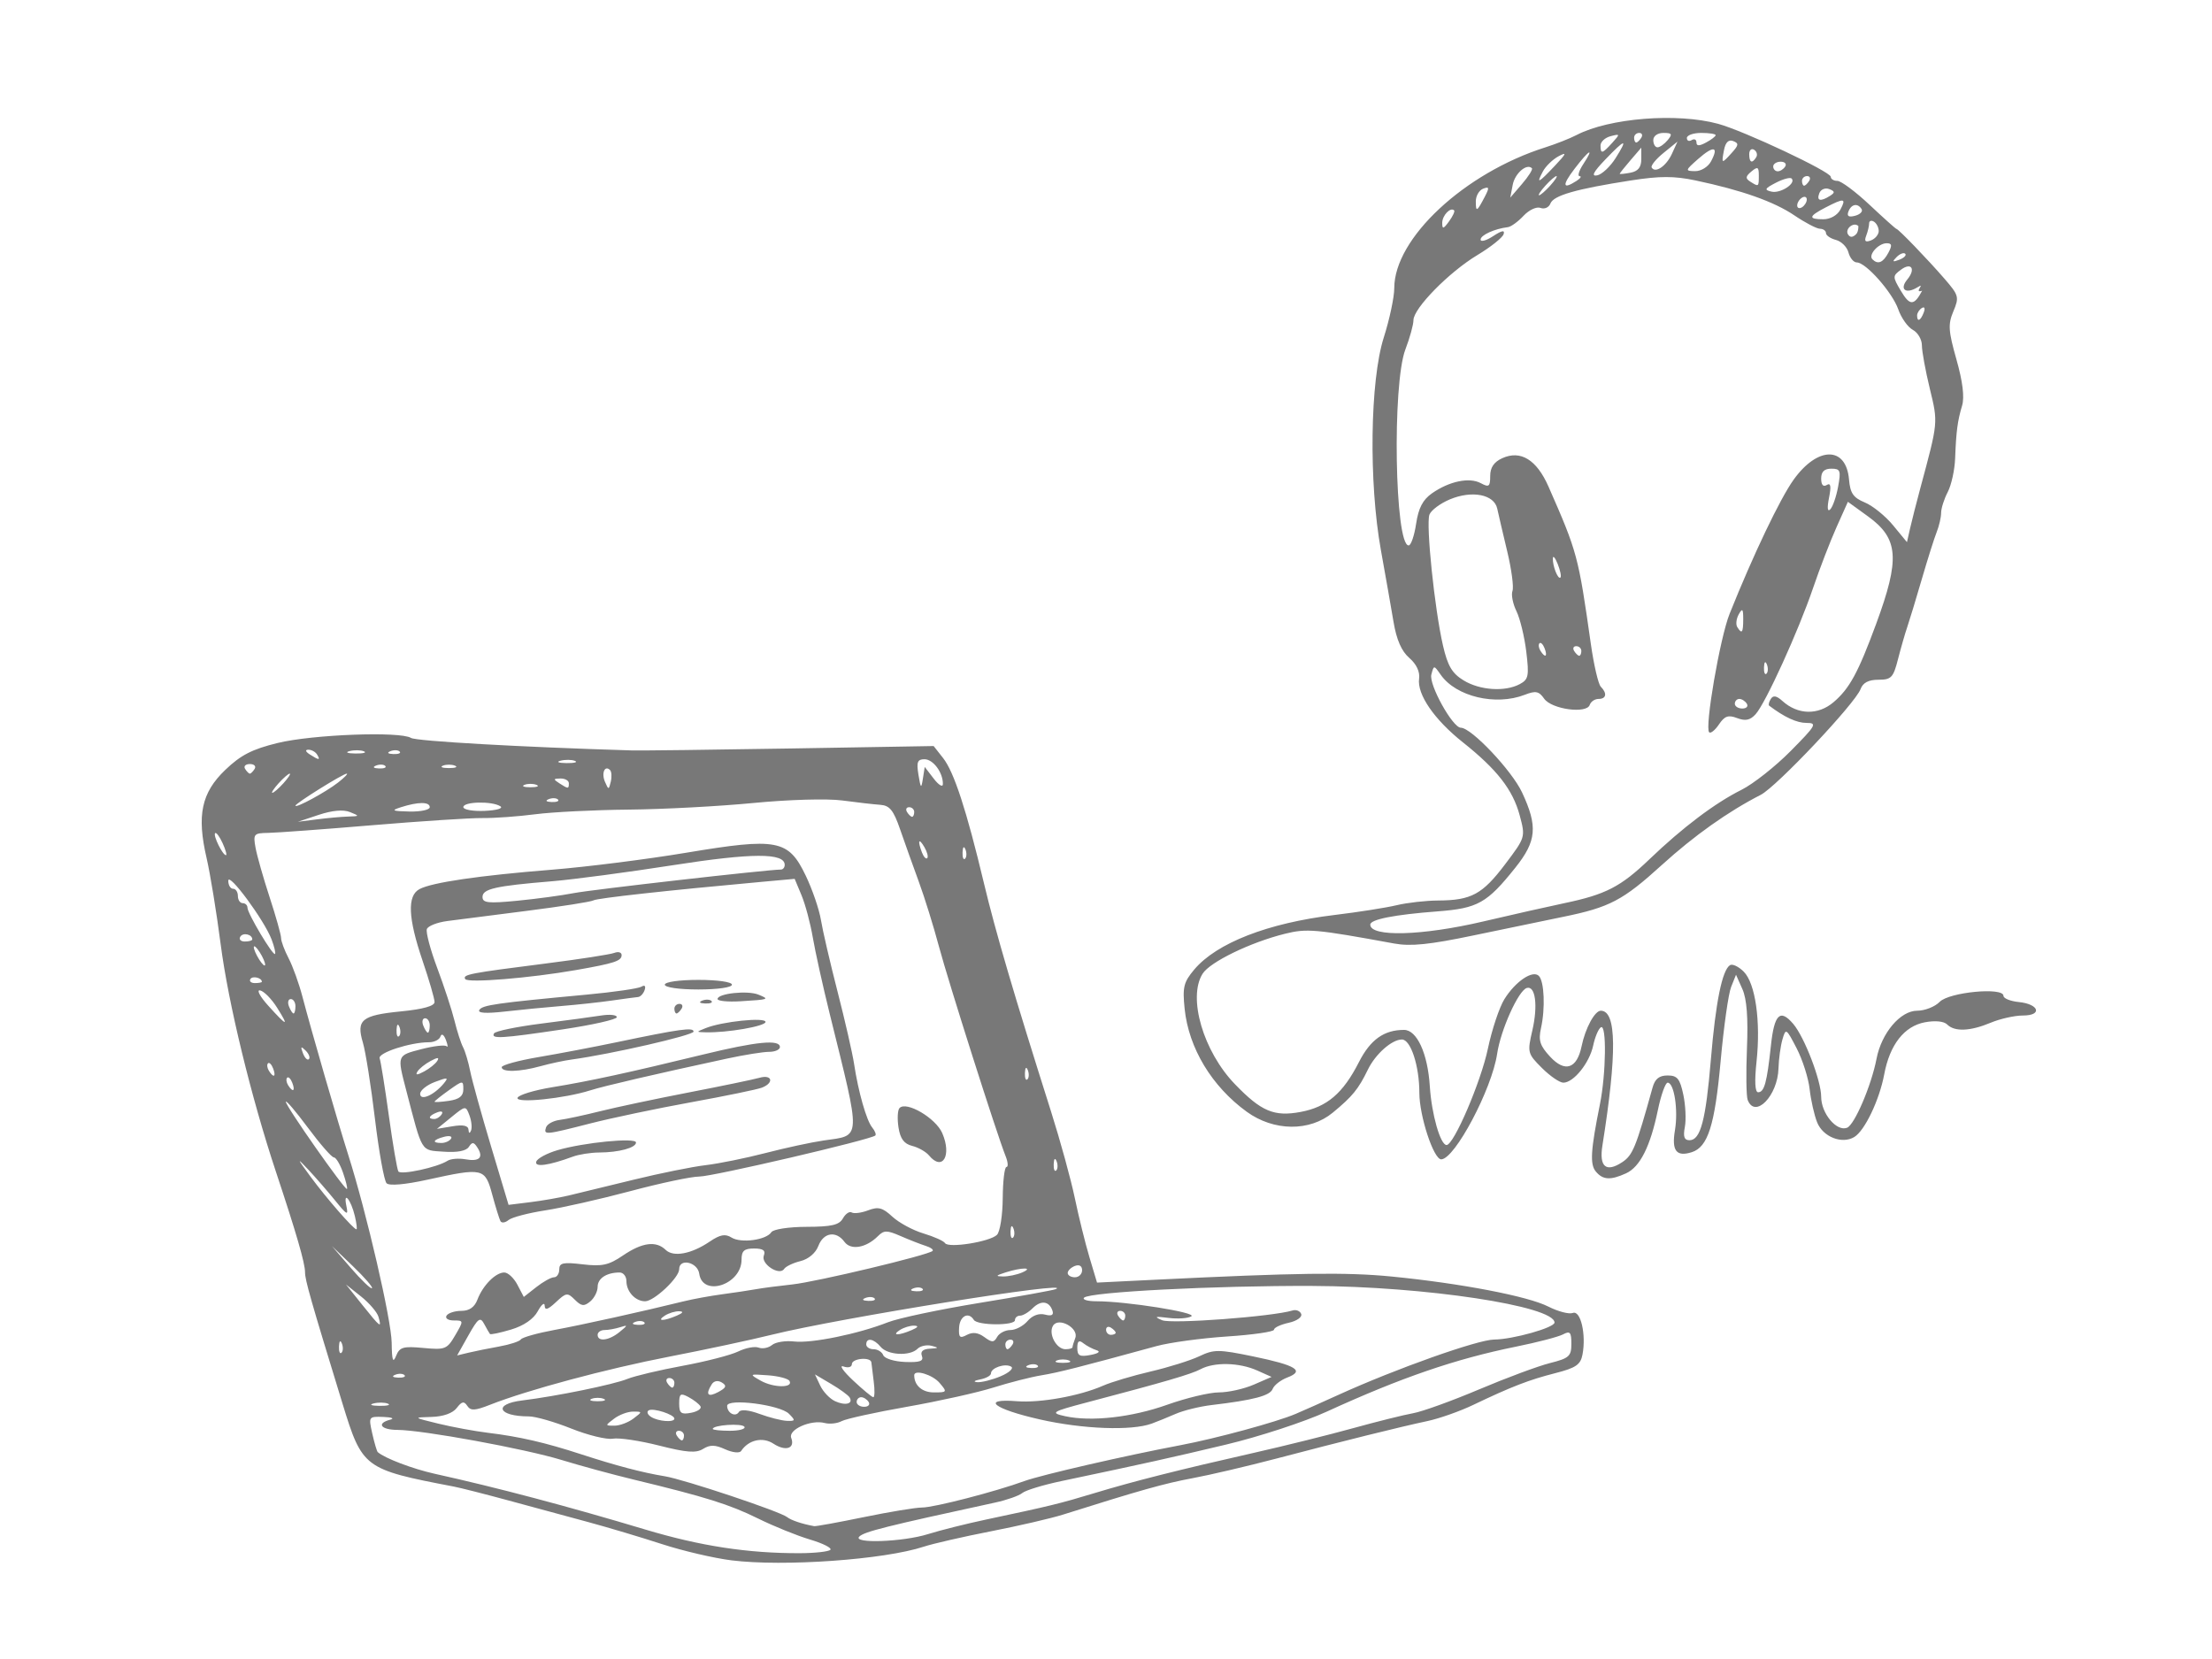 <?xml version="1.0" encoding="UTF-8" standalone="no"?>
<!-- Created with Inkscape (http://www.inkscape.org/) -->

<svg
   xmlns:dc="http://purl.org/dc/elements/1.1/"
   xmlns:cc="http://creativecommons.org/ns#"
   xmlns:rdf="http://www.w3.org/1999/02/22-rdf-syntax-ns#"
   xmlns:svg="http://www.w3.org/2000/svg"
   xmlns="http://www.w3.org/2000/svg"
   xmlns:sodipodi="http://sodipodi.sourceforge.net/DTD/sodipodi-0.dtd"
   xmlns:inkscape="http://www.inkscape.org/namespaces/inkscape"
   width="512pt"
   height="384pt"
   viewBox="0 0 640 480"
   id="svg5979"
   version="1.1"
   inkscape:version="0.91 r13725"
   sodipodi:docname="julien.svg">
  <defs
     id="defs5981" />
  <sodipodi:namedview
     id="base"
     pagecolor="#ffffff"
     bordercolor="#666666"
     borderopacity="1.0"
     inkscape:pageopacity="0.0"
     inkscape:pageshadow="2"
     inkscape:zoom="0.35"
     inkscape:cx="255"
     inkscape:cy="520"
     inkscape:document-units="px"
     inkscape:current-layer="layer1"
     showgrid="false"
     units="pt"
     inkscape:window-width="939"
     inkscape:window-height="720"
     inkscape:window-x="54"
     inkscape:window-y="140"
     inkscape:window-maximized="0" />
  <g
     inkscape:label="Calque 1"
     inkscape:groupmode="layer"
     id="layer1"
     transform="translate(0,-572.362)">
    <path
       style="fill:#000000;fill-opacity:0.53;stroke:none"
       d="m 211.641,1023.818 c -5.035,-0.623 -14.091,-2.739 -20.124,-4.703 -6.033,-1.964 -15.653,-4.836 -21.378,-6.384 -5.725,-1.547 -16.03,-4.34 -22.899,-6.207 -6.87,-1.866 -14.052,-3.692 -15.96,-4.057 -26.003,-4.974 -26.448,-5.306 -32.198,-24.053 -9.178,-29.925 -10.825,-35.699 -10.825,-37.947 0,-2.644 -2.486,-11.23 -8.422,-29.08 -7.161,-21.538 -13.783,-48.789 -15.985,-65.788 -1.196,-9.233 -3.036,-20.496 -4.088,-25.029 -2.864,-12.338 -1.478,-18.846 5.421,-25.457 4.49,-4.303 7.768,-5.984 15.188,-7.792 10.065,-2.452 35.386,-3.407 38.546,-1.454 1.513,0.935 31.9,2.657 63.713,3.61 2.671,0.08 23.453,-0.171 46.18,-0.558 l 41.323,-0.704 2.744,3.489 c 3.156,4.012 6.777,15.113 11.805,36.193 3.356,14.07 8.671,32.15 19.442,66.143 2.66,8.396 5.747,19.638 6.858,24.981 1.112,5.343 3.01,13.027 4.22,17.074 l 2.199,7.359 16.925,-0.831 c 40.878,-2.007 55.261,-2.202 68.275,-0.925 20.023,1.965 39.46,5.69 45.371,8.695 2.818,1.433 6.01,2.265 7.093,1.85 2.263,-0.868 3.909,6.226 2.797,12.047 -0.559,2.922 -1.918,3.851 -7.844,5.359 -7.64,1.944 -12.719,3.909 -23.823,9.22 -3.817,1.825 -9.75,3.917 -13.184,4.648 -7.951,1.692 -24.258,5.741 -43.717,10.855 -8.396,2.207 -19.326,4.765 -24.287,5.685 -8.019,1.487 -15.2,3.506 -37.471,10.535 -3.435,1.084 -12.803,3.252 -20.817,4.818 -8.015,1.566 -16.758,3.568 -19.429,4.448 -11.444,3.771 -40.483,5.838 -55.648,3.961 z m 28.605,-3.044 c 0.52,-0.521 -2.119,-1.857 -5.866,-2.97 -3.747,-1.113 -10.522,-3.855 -15.056,-6.094 -8.247,-4.072 -15.183,-6.242 -36.001,-11.264 -6.106,-1.473 -15.474,-4.021 -20.817,-5.661 -10.525,-3.232 -40.238,-8.677 -47.533,-8.711 -4.806,-0.022 -6.126,-1.893 -2.082,-2.95 1.336,-0.349 0.465,-0.707 -1.936,-0.796 -4.307,-0.159 -4.35,-0.096 -3.244,4.806 0.616,2.732 1.331,5.151 1.589,5.375 2.047,1.781 10.11,4.848 16.428,6.249 18.387,4.077 38.459,9.393 61.065,16.171 15.886,4.763 29.658,6.866 44.642,6.817 4.326,-0.013 8.29,-0.452 8.811,-0.972 z m 28.243,-4.542 c 3.537,-1.11 11.115,-3.01 16.84,-4.223 18.472,-3.914 21.353,-4.616 31.226,-7.611 11.424,-3.465 24.515,-6.773 46.492,-11.748 8.778,-1.987 21.581,-5.17 28.451,-7.073 6.87,-1.903 14.676,-3.849 17.348,-4.323 2.672,-0.475 11.276,-3.582 19.12,-6.904 7.844,-3.322 17.056,-6.744 20.471,-7.604 5.559,-1.4 6.208,-1.982 6.208,-5.574 0,-3.384 -0.379,-3.81 -2.429,-2.725 -1.336,0.707 -7.425,2.296 -13.531,3.531 -17.509,3.54 -33.297,8.959 -54.819,18.814 -6.488,2.971 -19.603,7.262 -29.145,9.536 -16.179,3.855 -23.244,5.421 -47.691,10.571 -5.239,1.104 -10.302,2.651 -11.251,3.439 -0.949,0.788 -4.469,2.027 -7.823,2.755 -31.79,6.897 -37.898,8.427 -39.336,9.852 -2.106,2.087 12.632,1.559 19.868,-0.712 z m -18.549,-4.921 c 7.419,-1.526 14.996,-2.776 16.836,-2.776 3.468,0 21.16,-4.574 29.656,-7.668 4.855,-1.767 29.389,-7.406 45.105,-10.365 10.268,-1.934 27.72,-6.673 33.308,-9.045 2.29,-0.972 7.911,-3.473 12.491,-5.557 16.472,-7.498 40.227,-15.931 44.975,-15.966 5.412,-0.04 17.48,-3.442 17.459,-4.921 -0.068,-4.793 -37.541,-10.456 -70.067,-10.59 -28.115,-0.116 -64.407,1.75 -66.043,3.394 -0.569,0.573 1.028,1.041 3.549,1.041 8.623,0 29.247,3.268 27.487,4.356 -0.957,0.591 -3.932,0.797 -6.612,0.457 -3.925,-0.498 -4.285,-0.367 -1.85,0.672 2.683,1.146 31.906,-1.038 37.745,-2.82 1.05,-0.321 2.175,0.141 2.502,1.026 0.331,0.896 -1.283,2.021 -3.643,2.539 -2.33,0.512 -4.237,1.412 -4.237,2 0,0.588 -6.089,1.469 -13.531,1.958 -7.442,0.489 -16.654,1.743 -20.471,2.788 -22.317,6.106 -28.308,7.627 -33.308,8.451 -3.053,0.503 -9.299,2.097 -13.878,3.541 -4.58,1.444 -15.821,3.945 -24.981,5.558 -9.16,1.613 -17.675,3.483 -18.923,4.158 -1.248,0.674 -3.452,0.916 -4.899,0.538 -3.987,-1.043 -10.611,1.903 -9.688,4.308 1.179,3.072 -1.621,3.983 -5.144,1.675 -3.115,-2.041 -7.197,-1.116 -9.352,2.119 -0.456,0.684 -2.503,0.463 -4.613,-0.498 -2.909,-1.325 -4.397,-1.352 -6.382,-0.112 -2.029,1.267 -4.779,1.06 -12.735,-0.962 -5.581,-1.418 -11.604,-2.314 -13.386,-1.992 -1.782,0.322 -7.197,-0.997 -12.033,-2.932 -4.837,-1.935 -10.353,-3.518 -12.26,-3.518 -8.937,0 -10.453,-3.566 -1.959,-4.608 9.904,-1.215 26.5,-4.611 30.479,-6.236 2.069,-0.846 9.251,-2.55 15.96,-3.788 6.709,-1.238 13.947,-3.104 16.085,-4.148 2.138,-1.043 4.8,-1.547 5.916,-1.119 1.116,0.428 2.863,0.085 3.884,-0.762 1.021,-0.847 3.899,-1.302 6.396,-1.012 5.029,0.586 18.529,-2.179 27.102,-5.549 3.053,-1.2 14.919,-3.714 26.369,-5.585 11.45,-1.872 21.442,-3.677 22.205,-4.012 6.083,-2.671 -62.792,8.389 -82.128,13.188 -5.971,1.482 -19.288,4.329 -29.593,6.327 -18.325,3.553 -41.09,9.661 -51.915,13.929 -4.414,1.74 -5.645,1.801 -6.619,0.327 -0.947,-1.433 -1.584,-1.304 -3.058,0.618 -1.16,1.514 -3.895,2.487 -7.26,2.582 -5.398,0.153 -5.398,0.154 1.947,1.946 4.04,0.986 10.502,2.177 14.361,2.647 9.105,1.109 16.583,2.831 26.868,6.187 10.191,3.325 17.88,5.348 24.287,6.389 5.558,0.903 33.299,10.165 35.39,11.816 1.18,0.931 4.336,1.988 7.827,2.621 0.488,0.089 6.959,-1.088 14.378,-2.615 z m 51.003,-28.247 c -13.476,-3.036 -17.394,-6.137 -6.676,-5.285 6.741,0.536 18.139,-1.525 24.912,-4.505 2.374,-1.044 8.552,-2.886 13.728,-4.093 5.177,-1.206 11.511,-3.189 14.076,-4.406 4.273,-2.028 5.577,-2.025 15.569,0.035 12.45,2.566 15.038,4.155 9.933,6.096 -1.929,0.733 -3.849,2.227 -4.269,3.32 -0.754,1.965 -5.534,3.227 -17.658,4.66 -3.435,0.406 -8.119,1.556 -10.409,2.555 -2.29,0.999 -5.412,2.269 -6.939,2.822 -5.849,2.118 -19.855,1.598 -32.267,-1.198 z m 36.752,-4.262 c 5.52,-1.966 12.253,-3.575 14.964,-3.575 2.711,0 7.25,-1.009 10.088,-2.241 l 5.16,-2.241 -4.163,-1.86 c -5.207,-2.326 -12.43,-2.486 -16.396,-0.363 -2.672,1.43 -10.391,3.685 -32.872,9.603 -10.23,2.693 -10.739,3.018 -6.245,3.998 7.518,1.639 19.259,0.316 29.465,-3.32 z m -139.798,8.916 c 0,-0.763 -0.661,-1.388 -1.47,-1.388 -0.808,0 -1.084,0.625 -0.612,1.388 0.472,0.763 1.133,1.388 1.47,1.388 0.337,0 0.612,-0.625 0.612,-1.388 z m 17.491,-2.544 c -0.676,-1.094 -9.164,-0.52 -9.164,0.62 0,0.295 2.223,0.536 4.939,0.536 2.717,0 4.618,-0.52 4.225,-1.157 z m -32.145,-2.357 c 2.658,-2.01 2.657,-2.038 -0.082,-2.038 -1.527,0 -3.988,0.917 -5.47,2.038 -2.658,2.01 -2.657,2.038 0.082,2.038 1.527,0 3.988,-0.917 5.47,-2.038 z m 11.878,-5e-4 c 0,-1.19 -6.133,-3.166 -7.434,-2.395 -0.654,0.388 -0.342,1.241 0.694,1.898 2.079,1.317 6.74,1.661 6.74,0.497 z m 33.131,-1.421 c -2.591,-2.591 -17.865,-4.54 -17.865,-2.28 0,2.109 2.418,3.366 3.404,1.77 0.502,-0.813 2.827,-0.59 5.994,0.574 2.846,1.045 6.401,1.945 7.9,1.998 2.467,0.088 2.521,-0.108 0.567,-2.062 z m -25.592,-2.155 c -0.415,-0.672 -1.969,-1.872 -3.453,-2.666 -2.324,-1.244 -2.698,-0.982 -2.698,1.882 0,2.795 0.551,3.221 3.453,2.666 1.899,-0.363 3.114,-1.21 2.698,-1.882 z m -90.436,-0.759 c -0.94,-0.38 -2.813,-0.403 -4.163,-0.052 -1.35,0.352 -0.582,0.663 1.708,0.691 2.29,0.028 3.395,-0.26 2.455,-0.64 z m 133.58,-1.822 c -0.392,-0.634 -2.805,-2.387 -5.362,-3.896 l -4.65,-2.744 1.523,3.238 c 0.838,1.781 2.772,3.812 4.299,4.514 2.997,1.377 5.344,0.754 4.191,-1.112 z m 5.524,1.344 c -0.472,-0.763 -1.445,-1.388 -2.164,-1.388 -0.718,0 -1.306,0.625 -1.306,1.388 0,0.763 0.974,1.388 2.164,1.388 1.19,0 1.778,-0.625 1.306,-1.388 z m -76.678,-0.919 c -0.954,-0.385 -2.515,-0.385 -3.47,0 -0.954,0.385 -0.173,0.7 1.735,0.7 1.908,0 2.689,-0.315 1.735,-0.7 z m 34.226,-4.708 c -1.14,-0.704 -2.304,-0.508 -2.942,0.496 -1.895,2.981 -1.158,3.872 1.864,2.255 2.322,-1.243 2.555,-1.838 1.077,-2.751 z m 43.922,-0.271 c -0.324,-2.481 -0.631,-4.979 -0.682,-5.551 -0.151,-1.676 -5.645,-1.194 -5.645,0.495 0,0.864 -1.062,1.161 -2.429,0.68 -1.336,-0.471 -0.096,1.336 2.755,4.015 2.851,2.679 5.5,4.872 5.887,4.872 0.386,0 0.438,-2.03 0.114,-4.51 z m 19.026,0.347 c -2.029,-2.37 -7.311,-3.956 -7.311,-2.195 0,2.96 2.3,4.971 5.686,4.971 3.868,0 3.922,-0.092 1.625,-2.776 z m -76.703,0 c 0,-0.763 -0.661,-1.388 -1.47,-1.388 -0.808,0 -1.084,0.625 -0.612,1.388 0.472,0.763 1.133,1.388 1.47,1.388 0.337,0 0.612,-0.625 0.612,-1.388 z m 33.308,-0.539 c -0.382,-0.678 -3.192,-1.414 -6.245,-1.636 -5.432,-0.395 -5.477,-0.361 -2.082,1.558 3.692,2.088 9.489,2.142 8.327,0.078 z m 61.081,-1.353 c 2.474,-1.04 3.851,-2.291 3.06,-2.78 -1.711,-1.058 -5.852,0.321 -5.852,1.948 0,0.629 -1.405,1.413 -3.123,1.744 -1.734,0.334 -2.114,0.685 -0.853,0.79 1.248,0.104 4.294,-0.662 6.768,-1.702 z m -172.484,-0.335 c -0.461,-0.461 -1.658,-0.51 -2.66,-0.11 -1.107,0.443 -0.778,0.772 0.839,0.839 1.463,0.06 2.283,-0.268 1.822,-0.729 z m 183.194,-2.776 c -0.461,-0.461 -1.658,-0.51 -2.66,-0.11 -1.107,0.443 -0.778,0.772 0.839,0.839 1.463,0.06 2.283,-0.268 1.822,-0.729 z m -177.73,-5.084 c 6.314,0.595 6.856,0.379 9.215,-3.662 2.474,-4.237 2.468,-4.294 -0.429,-4.294 -1.615,0 -2.55,-0.625 -2.078,-1.388 0.472,-0.763 2.398,-1.388 4.28,-1.388 2.313,0 3.823,-1.055 4.659,-3.254 1.567,-4.122 5.256,-7.848 7.77,-7.848 1.066,0 2.772,1.592 3.791,3.537 l 1.853,3.537 3.614,-2.843 c 1.988,-1.564 4.297,-2.843 5.13,-2.843 0.834,0 1.516,-1.024 1.516,-2.275 0,-1.906 1.095,-2.145 6.747,-1.476 5.662,0.671 7.547,0.256 11.723,-2.582 5.53,-3.758 9.548,-4.281 12.31,-1.604 2.245,2.176 7.441,1.207 12.726,-2.373 3.031,-2.053 4.51,-2.33 6.342,-1.185 2.735,1.708 10.039,0.726 11.513,-1.548 0.553,-0.853 5.045,-1.54 10.175,-1.555 7.288,-0.022 9.465,-0.529 10.545,-2.458 0.748,-1.337 1.894,-2.1 2.546,-1.697 0.652,0.403 2.789,0.124 4.748,-0.621 2.931,-1.114 4.171,-0.789 7.005,1.837 1.894,1.755 5.938,3.938 8.987,4.852 3.049,0.913 5.86,2.173 6.247,2.798 0.949,1.536 13.023,-0.389 15.031,-2.397 0.881,-0.881 1.632,-5.656 1.667,-10.611 0.035,-4.954 0.519,-9.011 1.075,-9.016 0.556,0 0.448,-1.413 -0.24,-3.13 -2.531,-6.318 -16.621,-50.63 -19.306,-60.718 -1.524,-5.725 -4.146,-14.156 -5.827,-18.736 -1.681,-4.58 -4.116,-11.397 -5.412,-15.149 -1.898,-5.498 -3.009,-6.868 -5.721,-7.056 -1.851,-0.128 -6.801,-0.694 -10.999,-1.257 -4.319,-0.579 -15.466,-0.265 -25.675,0.725 -9.923,0.962 -26.161,1.826 -36.084,1.919 -9.923,0.093 -22.101,0.699 -27.063,1.345 -4.962,0.646 -11.831,1.141 -15.266,1.098 -3.435,-0.043 -17.799,0.891 -31.92,2.075 -14.121,1.184 -27.664,2.182 -30.095,2.217 -4.161,0.061 -4.375,0.314 -3.651,4.298 0.423,2.328 2.256,8.774 4.073,14.324 1.817,5.55 3.308,10.858 3.313,11.797 0,0.938 0.988,3.579 2.185,5.869 1.197,2.29 2.994,7.286 3.994,11.103 2.588,9.879 10.147,35.984 13.262,45.799 5.289,16.664 12.473,47.733 12.558,54.316 0.067,5.144 0.369,6.052 1.272,3.818 1.031,-2.553 2.048,-2.849 7.892,-2.298 z m 22.312,-36.686 c -0.332,-0.61 -1.405,-4.075 -2.386,-7.7 -2.084,-7.708 -2.633,-7.833 -18.782,-4.285 -6.428,1.412 -10.998,1.81 -11.783,1.024 -0.706,-0.706 -2.218,-9.082 -3.361,-18.614 -1.143,-9.532 -2.716,-19.469 -3.494,-22.081 -1.967,-6.597 -0.359,-7.913 11.041,-9.036 6.383,-0.629 9.692,-1.554 9.692,-2.71 0,-0.965 -1.561,-6.345 -3.47,-11.956 -4.202,-12.355 -4.48,-18.791 -0.895,-20.71 3.613,-1.934 17.273,-3.935 38.367,-5.622 9.923,-0.793 27.356,-2.996 38.74,-4.896 26.512,-4.423 29.638,-3.826 34.655,6.623 1.916,3.991 3.892,9.754 4.391,12.808 0.499,3.053 2.672,12.421 4.83,20.817 2.157,8.396 4.3,17.764 4.761,20.817 1.224,8.103 3.586,16.396 5.248,18.422 0.797,0.973 1.205,2.013 0.905,2.313 -1.183,1.183 -47.042,11.879 -50.929,11.879 -2.28,0 -11.237,1.894 -19.903,4.209 -8.667,2.315 -19.768,4.826 -24.67,5.58 -4.902,0.754 -9.686,2.013 -10.632,2.798 -0.946,0.785 -1.991,0.928 -2.323,0.319 z m 19.786,-7.435 c 2.672,-0.638 11.103,-2.687 18.736,-4.554 7.633,-1.867 17.001,-3.761 20.817,-4.209 3.817,-0.448 11.623,-2.029 17.348,-3.513 5.725,-1.484 13.272,-3.114 16.771,-3.621 11.083,-1.606 10.981,0.51 1.775,-36.76 -1.98,-8.015 -4.171,-17.916 -4.87,-22.003 -0.699,-4.087 -2.165,-9.572 -3.258,-12.188 l -1.987,-4.756 -9.42,0.856 c -27.368,2.487 -47.77,4.734 -48.808,5.375 -0.643,0.398 -9.218,1.748 -19.056,3.001 -9.838,1.253 -20.275,2.588 -23.194,2.968 -2.919,0.38 -5.589,1.423 -5.932,2.318 -0.344,0.895 1.007,5.978 3.001,11.294 1.994,5.316 4.238,12.164 4.986,15.217 0.748,3.053 1.863,6.509 2.477,7.679 0.614,1.17 1.546,4.293 2.071,6.939 0.525,2.647 3.237,12.432 6.027,21.745 l 5.072,16.933 6.293,-0.781 c 3.461,-0.43 8.478,-1.303 11.15,-1.94 z m -9.432,-9.788 c 0.305,-0.915 3.055,-2.402 6.112,-3.304 7.548,-2.229 22.75,-3.721 22.75,-2.233 0,1.528 -4.949,2.873 -10.665,2.897 -2.431,0.011 -5.866,0.552 -7.633,1.204 -6.979,2.573 -11.13,3.138 -10.563,1.437 z m 2.833,-9.907 c 0.314,-0.954 2.084,-1.925 3.932,-2.159 1.848,-0.233 7.108,-1.362 11.688,-2.509 4.58,-1.147 16.134,-3.596 25.675,-5.443 9.541,-1.847 18.753,-3.757 20.471,-4.245 3.672,-1.044 4.281,1.465 0.694,2.858 -1.336,0.519 -10.548,2.419 -20.471,4.222 -9.923,1.803 -23.038,4.559 -29.145,6.123 -13.121,3.361 -13.586,3.403 -12.845,1.152 z m -8.249,-8.551 c 0.275,-0.831 4.821,-2.216 10.103,-3.078 10.676,-1.742 21.898,-4.176 43.605,-9.457 15.484,-3.767 22.205,-4.421 22.205,-2.161 0,0.763 -1.405,1.388 -3.123,1.388 -1.718,0 -7.182,0.875 -12.144,1.944 -20.24,4.362 -35.623,7.934 -39.553,9.185 -7.479,2.38 -21.645,3.843 -21.094,2.178 z m -4.582,-8.868 c 0,-0.611 4.84,-1.933 10.756,-2.937 5.916,-1.004 16.064,-2.936 22.552,-4.293 18.337,-3.835 22.205,-4.369 22.205,-3.066 0,1.057 -23.95,6.543 -35.282,8.082 -2.23,0.303 -6.29,1.171 -9.021,1.93 -6.004,1.668 -11.211,1.799 -11.211,0.283 z m -2.207,-9.788 c 0.403,-0.652 6.529,-1.919 13.613,-2.817 7.085,-0.898 14.911,-1.954 17.392,-2.348 2.481,-0.394 4.511,-0.178 4.511,0.48 0,0.657 -7.036,2.247 -15.635,3.532 -17.716,2.648 -20.92,2.834 -19.88,1.152 z m 61.19,-1.503 c 4.752,-1.925 17.348,-3.231 17.348,-1.799 0,1.24 -11.157,3.168 -17.348,2.999 -2.776,-0.076 -2.776,-0.076 0,-1.2 z m -65.452,-5.277 c 0.872,-1.411 4.969,-1.994 31.108,-4.43 7.826,-0.729 14.933,-1.76 15.793,-2.292 0.947,-0.585 1.31,-0.206 0.921,0.962 -0.353,1.06 -1.215,1.975 -1.915,2.032 -0.7,0.057 -4.083,0.511 -7.518,1.008 -3.435,0.497 -9.992,1.21 -14.572,1.584 -4.58,0.374 -12.007,1.098 -16.505,1.609 -5.38,0.611 -7.882,0.449 -7.312,-0.473 z m 56.431,-0.362 c 0,-0.763 0.661,-1.388 1.47,-1.388 0.808,0 1.084,0.625 0.612,1.388 -0.472,0.763 -1.133,1.388 -1.47,1.388 -0.337,0 -0.612,-0.625 -0.612,-1.388 z m 8.067,-2.336 c 1.002,-0.401 2.199,-0.352 2.66,0.11 0.461,0.461 -0.358,0.789 -1.821,0.729 -1.617,-0.067 -1.946,-0.395 -0.839,-0.838 z m 4.424,-0.459 c 0,-1.606 8.654,-2.541 11.797,-1.275 3.352,1.35 3.143,1.428 -5.204,1.931 -3.626,0.219 -6.592,-0.076 -6.592,-0.656 z m -15.266,-4.145 c 0,-0.793 4.163,-1.388 9.715,-1.388 5.551,0 9.715,0.595 9.715,1.388 0,0.793 -4.163,1.388 -9.715,1.388 -5.551,0 -9.715,-0.595 -9.715,-1.388 z m -57.736,-1.616 c -0.817,-1.322 1.12,-1.697 23.339,-4.519 9.706,-1.233 18.605,-2.609 19.777,-3.059 1.171,-0.45 2.13,-0.168 2.13,0.625 0,1.708 -2.061,2.384 -13.248,4.343 -13.258,2.322 -31.267,3.791 -31.998,2.609 z m -5.132,52.571 c 0.916,-0.589 3.248,-0.784 5.182,-0.434 4.053,0.735 5.326,-0.513 3.469,-3.4 -1.054,-1.639 -1.516,-1.674 -2.475,-0.191 -0.76,1.177 -3.346,1.67 -7.286,1.388 -6.712,-0.48 -6.052,0.603 -10.844,-17.785 -2.648,-10.163 -2.696,-10.033 4.319,-11.858 3.587,-0.933 6.899,-1.32 7.359,-0.86 0.46,0.46 0.377,-0.361 -0.185,-1.826 -0.597,-1.555 -1.253,-1.97 -1.577,-0.999 -0.305,0.916 -1.788,1.665 -3.294,1.665 -5.439,0 -14.872,3.068 -14.297,4.651 0.319,0.877 1.515,8.354 2.659,16.614 1.144,8.261 2.381,15.508 2.749,16.104 0.69,1.117 11.257,-1.163 14.22,-3.068 z m 1.029,-6.414 c 0.428,-0.692 -0.472,-0.932 -2,-0.532 -3.241,0.847 -3.65,1.79 -0.778,1.79 1.1,0 2.35,-0.566 2.778,-1.258 z m 5.324,-6.717 c -1.073,-2.861 -1.108,-2.857 -5.244,0.508 l -4.164,3.389 4.51,-0.756 c 3.082,-0.517 4.545,-0.201 4.62,0.998 0.067,1.075 0.351,1.171 0.733,0.248 0.343,-0.829 0.138,-2.803 -0.456,-4.387 z m -8.03,-0.336 c 0.486,-0.787 -0.071,-1.019 -1.306,-0.545 -2.404,0.923 -2.844,1.917 -0.848,1.917 0.718,0 1.688,-0.617 2.154,-1.372 z m 6.255,-7.207 c 0,-2.636 -0.118,-2.628 -4.164,0.252 -2.29,1.631 -4.163,3.126 -4.163,3.324 0,0.198 1.874,0.084 4.163,-0.252 2.998,-0.44 4.164,-1.371 4.164,-3.324 z m -5.682,-1.672 c 1.508,-1.817 1.191,-1.875 -2.543,-0.465 -2.346,0.885 -4.265,2.432 -4.265,3.436 0,2.146 4.016,0.393 6.808,-2.971 z m -1.861,-6.549 c 0.673,-1.088 0.126,-1.084 -1.927,0.015 -1.576,0.844 -3.288,2.217 -3.805,3.053 -0.672,1.088 -0.126,1.084 1.927,-0.015 1.576,-0.844 3.288,-2.217 3.805,-3.053 z m -10.939,-9.829 c -0.443,-1.107 -0.772,-0.778 -0.839,0.839 -0.06,1.463 0.268,2.283 0.729,1.821 0.461,-0.461 0.51,-1.658 0.11,-2.66 z m 8.767,-0.434 c 0,-1.145 -0.605,-2.082 -1.344,-2.082 -0.739,0 -0.985,0.937 -0.545,2.082 0.439,1.145 1.044,2.082 1.344,2.082 0.3,0 0.545,-0.937 0.545,-2.082 z m 41.635,-38.284 c 5.142,-1.007 56.256,-6.821 59.964,-6.821 0.606,0 1.101,-0.607 1.101,-1.348 0,-3.528 -9.395,-3.498 -32.459,0.104 -13.062,2.04 -28.745,4.122 -34.851,4.626 -16.369,1.352 -20.124,2.2 -20.124,4.546 0,1.732 1.636,1.909 10.062,1.092 5.534,-0.537 12.872,-1.527 16.307,-2.199 z m 102.813,75.891 c -0.888,-1.07 -3.079,-2.313 -4.868,-2.762 -2.359,-0.592 -3.447,-2.061 -3.958,-5.341 -0.388,-2.488 -0.258,-5.007 0.289,-5.597 1.96,-2.117 10.478,2.873 12.374,7.248 2.822,6.512 0.063,11.151 -3.837,6.451 z m -2.054,58.02 c -0.495,-1.29 0.292,-2.003 2.331,-2.11 2.567,-0.134 2.65,-0.271 0.503,-0.824 -1.417,-0.365 -3.259,0.02 -4.094,0.855 -2.202,2.202 -8.665,1.861 -10.678,-0.564 -1.975,-2.379 -4.163,-2.744 -4.163,-0.694 0,0.763 0.956,1.388 2.125,1.388 1.169,0 2.429,0.781 2.8,1.735 0.371,0.954 3.206,1.831 6.299,1.949 4.314,0.164 5.45,-0.24 4.877,-1.735 z m 42.535,1.295 c -0.954,-0.385 -2.515,-0.385 -3.47,0 -0.954,0.385 -0.173,0.7 1.735,0.7 1.908,0 2.689,-0.315 1.735,-0.7 z m 7.98,-2.966 c -1.145,-0.358 -2.862,-1.268 -3.817,-2.022 -1.266,-1.001 -1.735,-0.627 -1.735,1.382 0,2.255 0.69,2.621 3.817,2.022 2.341,-0.448 3.012,-0.983 1.735,-1.382 z m -218.33,-1.926 c -0.443,-1.107 -0.772,-0.778 -0.839,0.839 -0.06,1.463 0.268,2.283 0.729,1.821 0.461,-0.461 0.511,-1.658 0.11,-2.66 z m 45.544,0.849 c 3.053,-0.544 5.866,-1.467 6.25,-2.051 0.384,-0.584 4.756,-1.814 9.715,-2.732 8.251,-1.528 25.39,-5.324 37.467,-8.297 2.672,-0.658 7.668,-1.57 11.103,-2.028 3.435,-0.458 7.807,-1.115 9.715,-1.46 1.908,-0.345 6.637,-0.965 10.508,-1.377 6.983,-0.744 39.392,-8.486 40.606,-9.7 0.348,-0.348 -0.549,-1.006 -1.994,-1.461 -1.445,-0.455 -4.694,-1.727 -7.22,-2.825 -4,-1.74 -4.852,-1.738 -6.6,0.01 -3.401,3.401 -7.843,4.166 -9.671,1.666 -2.422,-3.312 -6.08,-2.742 -7.571,1.179 -0.781,2.055 -2.855,3.81 -5.17,4.377 -2.126,0.52 -4.255,1.539 -4.73,2.264 -1.377,2.098 -6.795,-1.45 -5.875,-3.848 0.575,-1.497 -0.198,-2.06 -2.827,-2.06 -2.87,0 -3.618,0.673 -3.618,3.255 0,7.187 -11.265,10.897 -12.24,4.032 -0.479,-3.37 -5.802,-4.564 -5.802,-1.301 0,2.448 -7.259,9.281 -9.86,9.281 -2.817,0 -5.406,-2.792 -5.406,-5.829 0,-1.374 -0.886,-2.498 -1.968,-2.498 -3.753,0 -6.359,1.697 -6.359,4.142 0,1.351 -0.968,3.261 -2.151,4.243 -1.776,1.474 -2.55,1.387 -4.442,-0.505 -2.128,-2.128 -2.516,-2.078 -5.482,0.708 -2.309,2.169 -3.207,2.452 -3.247,1.022 -0.031,-1.087 -0.93,-0.369 -1.998,1.595 -1.234,2.27 -4.046,4.202 -7.713,5.301 -3.174,0.951 -5.93,1.529 -6.125,1.286 -0.195,-0.244 -0.948,-1.551 -1.673,-2.904 -1.142,-2.131 -1.754,-1.686 -4.57,3.324 l -3.251,5.785 3.325,-0.8 c 1.829,-0.44 5.823,-1.245 8.876,-1.789 z m 148.498,-0.589 c 0.472,-0.763 0.196,-1.388 -0.612,-1.388 -0.808,0 -1.47,0.625 -1.47,1.388 0,0.763 0.275,1.388 0.612,1.388 0.337,0 0.998,-0.625 1.47,-1.388 z m 17.348,0.807 c 0,-0.319 0.361,-1.52 0.801,-2.669 1.1,-2.866 -4.832,-6.15 -6.433,-3.561 -1.429,2.312 0.948,6.81 3.598,6.81 1.118,0 2.033,-0.261 2.033,-0.58 z m -17.959,-4.971 c 1.496,0 3.723,-1.172 4.949,-2.604 1.377,-1.609 3.3,-2.324 5.03,-1.871 1.93,0.505 2.608,0.155 2.181,-1.126 -0.935,-2.806 -3.341,-3.102 -5.737,-0.706 -1.179,1.179 -2.813,2.144 -3.631,2.144 -0.818,0 -1.487,0.585 -1.487,1.301 0,1.644 -10.878,1.573 -11.898,-0.077 -1.519,-2.458 -4.067,-1.132 -4.261,2.216 -0.166,2.87 0.204,3.223 2.237,2.135 1.667,-0.892 3.262,-0.698 5.056,0.616 2.237,1.639 2.783,1.631 3.73,-0.054 0.61,-1.085 2.334,-1.974 3.83,-1.974 z m -113.109,0.581 c 2.465,-2.009 2.478,-2.126 0.152,-1.388 -1.398,0.444 -3.428,0.807 -4.51,0.807 -1.083,0 -1.968,0.625 -1.968,1.388 0,2.088 3.288,1.669 6.327,-0.807 z m 84.576,-0.581 c 1.83,-0.786 2.067,-1.219 0.694,-1.269 -1.145,-0.042 -3.019,0.529 -4.163,1.269 -2.537,1.639 -0.346,1.639 3.47,0 z m 58.983,0.776 c 0,-0.337 -0.625,-0.998 -1.388,-1.47 -0.763,-0.472 -1.388,-0.196 -1.388,0.612 0,0.808 0.625,1.47 1.388,1.47 0.763,0 1.388,-0.275 1.388,-0.612 z m -213.293,-4.592 c -0.382,-1.336 -2.655,-3.99 -5.051,-5.898 l -4.356,-3.47 4.719,5.898 c 5.301,6.626 5.668,6.897 4.688,3.47 z m 76.909,1.59 c -0.461,-0.461 -1.658,-0.51 -2.66,-0.11 -1.107,0.443 -0.778,0.772 0.839,0.839 1.463,0.06 2.283,-0.268 1.821,-0.729 z m 9.397,-1.937 c 1.83,-0.786 2.067,-1.219 0.694,-1.269 -1.145,-0.042 -3.018,0.529 -4.163,1.269 -2.537,1.64 -0.346,1.64 3.47,0 z m 129.762,0 c 0,-0.763 -0.661,-1.388 -1.47,-1.388 -0.808,0 -1.084,0.625 -0.612,1.388 0.472,0.763 1.133,1.388 1.47,1.388 0.337,0 0.612,-0.625 0.612,-1.388 z m -72.543,-5.002 c -0.461,-0.461 -1.658,-0.51 -2.66,-0.11 -1.107,0.443 -0.778,0.772 0.838,0.839 1.463,0.06 2.283,-0.268 1.822,-0.729 z m -150.889,-9.271 -6.1,-5.851 5.474,6.333 c 3.011,3.483 5.756,6.116 6.1,5.851 0.344,-0.265 -2.119,-3.115 -5.474,-6.333 z m 164.767,6.495 c -0.461,-0.461 -1.658,-0.51 -2.66,-0.11 -1.107,0.443 -0.778,0.772 0.839,0.838 1.463,0.06 2.283,-0.268 1.821,-0.729 z m 28.826,-4.713 c 3.537,-1.52 -0.112,-1.52 -4.857,0 -2.789,0.893 -2.925,1.119 -0.694,1.152 1.527,0.023 4.025,-0.496 5.551,-1.152 z m 17.348,-0.65 c 0,-1.242 -0.814,-1.726 -2.082,-1.239 -1.145,0.439 -2.082,1.357 -2.082,2.038 0,0.682 0.937,1.239 2.082,1.239 1.145,0 2.082,-0.917 2.082,-2.038 z m -19.869,-12.1 c -0.443,-1.107 -0.772,-0.778 -0.839,0.839 -0.06,1.463 0.268,2.283 0.729,1.821 0.461,-0.461 0.51,-1.658 0.11,-2.66 z m -190.54,-3.556 c -1.12,-4.752 -3.422,-7.534 -2.462,-2.976 0.617,2.928 0.236,2.751 -3.2,-1.487 -2.145,-2.645 -5.674,-6.705 -7.842,-9.021 -3.396,-3.628 -3.305,-3.346 0.653,2.034 4.591,6.24 12.456,15.266 13.303,15.266 0.246,0 0.043,-1.717 -0.452,-3.817 z m -3.446,-12.613 c -0.841,-2.414 -2.032,-4.388 -2.646,-4.388 -0.614,0 -3.987,-3.864 -7.497,-8.588 -3.51,-4.723 -6.381,-8.091 -6.381,-7.483 0,1.297 17.157,25.745 17.691,25.211 0.2,-0.2 -0.325,-2.338 -1.167,-4.752 z m 206.477,-3.261 c -0.443,-1.107 -0.772,-0.778 -0.839,0.839 -0.06,1.463 0.268,2.283 0.729,1.821 0.461,-0.461 0.51,-1.658 0.11,-2.66 z M 84.572,885.653 c -0.452,-1.178 -1.119,-1.844 -1.483,-1.48 -0.364,0.364 -0.25,1.327 0.253,2.142 1.369,2.214 2.168,1.784 1.23,-0.661 z m 212.808,-3.67 c -0.443,-1.107 -0.772,-0.778 -0.839,0.839 -0.06,1.463 0.268,2.283 0.729,1.822 0.461,-0.461 0.51,-1.658 0.11,-2.66 z m -218.359,-0.493 c -0.452,-1.178 -1.119,-1.844 -1.483,-1.48 -0.364,0.364 -0.25,1.327 0.253,2.142 1.368,2.214 2.168,1.784 1.23,-0.661 z m 9.408,-5.168 c -1.371,-1.36 -1.53,-1.201 -0.777,0.777 0.521,1.369 1.297,2.139 1.724,1.712 0.427,-0.427 9e-4,-1.547 -0.948,-2.489 z m -8.298,-12.467 c -1.566,-2.481 -3.757,-4.702 -4.87,-4.935 -1.113,-0.234 -0.05,1.762 2.363,4.434 5.508,6.101 6.118,6.223 2.507,0.501 z m 5.35,-0.347 c 0,-1.145 -0.605,-2.082 -1.344,-2.082 -0.739,0 -0.985,0.937 -0.545,2.082 0.439,1.145 1.044,2.082 1.344,2.082 0.3,0 0.545,-0.937 0.545,-2.082 z m -9.715,-7.089 c 0,-1.149 -2.695,-1.798 -3.313,-0.798 -0.401,0.649 0.18,1.179 1.292,1.179 1.111,0 2.021,-0.171 2.021,-0.381 z m 0,-7.484 c -0.817,-1.527 -1.798,-2.776 -2.179,-2.776 -0.382,0 -0.025,1.249 0.792,2.776 0.817,1.527 1.798,2.776 2.179,2.776 0.382,0 0.025,-1.249 -0.792,-2.776 z m 2.801,-4.79 c -2.115,-5.561 -12.516,-19.646 -12.516,-16.947 0,1.269 0.625,2.308 1.388,2.308 0.763,0 1.388,0.937 1.388,2.082 0,1.145 0.625,2.082 1.388,2.082 0.763,0 1.388,0.599 1.388,1.331 0,1.63 7.36,13.976 7.969,13.368 0.24,-0.24 -0.212,-2.14 -1.004,-4.223 z m -5.577,0.015 c 0,-1.465 -2.663,-2.08 -3.456,-0.798 -0.479,0.776 0.102,1.41 1.292,1.41 1.19,0 2.164,-0.275 2.164,-0.612 z m 194.466,-26.694 c -1.636,-2.813 -2.031,-1.913 -0.692,1.577 0.476,1.24 1.158,1.963 1.515,1.605 0.357,-0.357 -0.012,-1.79 -0.823,-3.183 z m 11.881,0.676 c -0.443,-1.107 -0.772,-0.778 -0.839,0.839 -0.06,1.463 0.268,2.283 0.729,1.822 0.461,-0.461 0.51,-1.658 0.11,-2.66 z m -214.93,-1.827 c -0.871,-1.911 -1.845,-3.214 -2.164,-2.894 -0.648,0.648 2.166,6.37 3.133,6.37 0.338,0 -0.097,-1.564 -0.968,-3.475 z m 36.339,-7.7 c 3.331,-0.099 3.351,-0.151 0.5,-1.302 -1.916,-0.773 -5.117,-0.486 -9.021,0.81 l -6.051,2.009 5.551,-0.707 c 3.053,-0.389 7.113,-0.753 9.021,-0.81 z m 163.765,-1.315 c 0,-0.763 -0.661,-1.388 -1.47,-1.388 -0.808,0 -1.084,0.625 -0.612,1.388 0.472,0.763 1.133,1.388 1.47,1.388 0.337,0 0.612,-0.625 0.612,-1.388 z m -140.171,-1.388 c 0,-1.599 -3.333,-1.599 -8.327,0 -2.947,0.944 -2.582,1.132 2.429,1.25 3.244,0.076 5.898,-0.486 5.898,-1.25 z m 20.415,-0.278 c -2.43,-1.544 -10.7,-1.353 -10.7,0.248 0,0.747 2.785,1.237 6.19,1.088 3.508,-0.153 5.462,-0.732 4.51,-1.337 z m -46.944,-6.857 c 1.82,-1.419 2.955,-2.579 2.521,-2.579 -1.061,0 -14.852,8.602 -14.852,9.264 0,0.85 8.748,-3.892 12.331,-6.685 z m 63.624,4.909 c -0.461,-0.461 -1.658,-0.51 -2.66,-0.11 -1.107,0.443 -0.778,0.772 0.838,0.839 1.463,0.06 2.283,-0.268 1.822,-0.729 z m -79.425,-4.713 c 1.382,-1.527 2.2,-2.776 1.818,-2.776 -0.382,0 -1.824,1.249 -3.206,2.776 -1.382,1.527 -2.2,2.776 -1.818,2.776 0.382,0 1.824,-1.249 3.206,-2.776 z m 73.208,0.469 c -0.954,-0.385 -2.515,-0.385 -3.47,0 -0.954,0.385 -0.173,0.7 1.735,0.7 1.908,0 2.689,-0.315 1.735,-0.7 z m 9.368,-0.469 c 0,-0.763 -1.093,-1.378 -2.429,-1.367 -2.076,0.018 -2.126,0.217 -0.347,1.367 2.619,1.693 2.776,1.693 2.776,0 z m 11.919,-3.81 c -1.516,-1.516 -2.556,0.895 -1.467,3.403 1.032,2.378 1.107,2.376 1.682,-0.049 0.331,-1.396 0.234,-2.905 -0.215,-3.354 z m 93.658,2.493 c 1.437,1.869 2.626,2.577 2.643,1.573 0.056,-3.33 -2.806,-7.195 -5.329,-7.195 -2.034,0 -2.35,0.822 -1.738,4.511 0.663,3.994 0.809,4.121 1.28,1.112 l 0.532,-3.399 z m -196.481,-2.846 c 0.472,-0.763 -0.153,-1.388 -1.388,-1.388 -1.235,0 -1.86,0.625 -1.388,1.388 0.472,0.763 1.096,1.388 1.388,1.388 0.292,0 0.916,-0.625 1.388,-1.388 z m 37.79,-0.839 c -0.461,-0.461 -1.658,-0.51 -2.66,-0.11 -1.107,0.443 -0.778,0.772 0.839,0.838 1.463,0.06 2.283,-0.268 1.821,-0.729 z m 20.152,-0.081 c -0.954,-0.385 -2.515,-0.385 -3.47,0 -0.954,0.385 -0.173,0.7 1.735,0.7 1.908,0 2.689,-0.315 1.735,-0.7 z m 34.722,-1.379 c -0.94,-0.38 -2.813,-0.403 -4.163,-0.052 -1.35,0.352 -0.582,0.663 1.708,0.691 2.29,0.028 3.395,-0.26 2.455,-0.64 z m -74.623,-1.865 c -0.472,-0.763 -1.601,-1.378 -2.511,-1.367 -0.993,0.012 -0.822,0.558 0.429,1.367 2.666,1.723 3.147,1.723 2.082,0 z m 13.558,-0.91 c -0.94,-0.38 -2.813,-0.403 -4.163,-0.052 -1.35,0.352 -0.582,0.663 1.708,0.691 2.29,0.028 3.395,-0.26 2.455,-0.64 z m 10.353,0.072 c -0.461,-0.461 -1.658,-0.51 -2.66,-0.109 -1.107,0.443 -0.778,0.772 0.839,0.838 1.463,0.06 2.283,-0.268 1.821,-0.729 z m 346.081,121.504 c -1.736,-2.091 -1.489,-6.109 1.194,-19.456 1.786,-8.884 1.967,-23.314 0.279,-22.271 -0.705,0.435 -1.709,2.814 -2.232,5.286 -1.062,5.022 -5.658,10.74 -8.633,10.74 -1.071,0 -3.868,-1.922 -6.217,-4.27 -4.146,-4.146 -4.226,-4.464 -2.743,-10.888 1.652,-7.155 0.876,-12.998 -1.624,-12.237 -2.422,0.738 -7.551,12.141 -8.576,19.068 -1.507,10.178 -12.233,30.425 -16.163,30.511 -2.197,0.048 -6.337,-12.525 -6.337,-19.243 0,-7.789 -2.495,-15.432 -5.037,-15.432 -2.917,0 -7.657,4.194 -9.86,8.724 -2.752,5.659 -4.445,7.732 -10.164,12.449 -6.689,5.517 -17.045,5.408 -24.87,-0.261 -10.114,-7.327 -16.805,-18.412 -17.979,-29.789 -0.646,-6.256 -0.29,-7.712 2.774,-11.354 6.467,-7.686 21.31,-13.467 40.528,-15.786 6.87,-0.829 14.989,-2.105 18.042,-2.836 3.053,-0.731 8.477,-1.343 12.053,-1.361 9.544,-0.049 12.769,-1.798 19.33,-10.488 5.886,-7.796 5.901,-7.846 4.222,-14.122 -1.984,-7.42 -6.548,-13.291 -16.443,-21.155 -8.291,-6.589 -13.313,-13.896 -12.669,-18.433 0.281,-1.979 -0.771,-4.199 -2.84,-5.989 -2.239,-1.938 -3.691,-5.254 -4.556,-10.409 -0.699,-4.16 -2.343,-13.497 -3.653,-20.749 -3.548,-19.635 -3.152,-49.073 0.829,-61.558 1.669,-5.233 3.034,-11.659 3.034,-14.281 0,-14.407 20.285,-33.304 43.717,-40.727 3.053,-0.967 7.113,-2.571 9.021,-3.564 9.457,-4.921 29.064,-6.478 40.941,-3.252 7.454,2.025 32.614,13.859 32.614,15.34 0,0.648 0.866,1.179 1.924,1.179 1.058,0 5.25,3.123 9.315,6.939 4.065,3.817 7.55,6.939 7.745,6.939 0.551,0 8.992,8.75 13.894,14.403 4.175,4.815 4.323,5.352 2.599,9.453 -1.583,3.765 -1.463,5.637 0.895,13.97 1.802,6.367 2.353,10.869 1.628,13.308 -1.33,4.476 -1.716,7.404 -2.017,15.296 -0.127,3.333 -1.089,7.704 -2.138,9.715 -1.049,2.01 -1.911,4.719 -1.916,6.019 0,1.3 -0.58,3.798 -1.278,5.551 -0.698,1.753 -2.633,7.872 -4.299,13.597 -1.666,5.725 -3.564,11.97 -4.217,13.878 -0.653,1.908 -1.866,6.124 -2.694,9.368 -1.351,5.29 -1.935,5.898 -5.661,5.898 -2.851,0 -4.469,0.849 -5.156,2.706 -1.524,4.12 -24.293,28.24 -28.876,30.589 -9.503,4.871 -19.275,11.805 -28.675,20.346 -11.236,10.21 -15.055,12.214 -28.499,14.957 -5.123,1.045 -16.809,3.468 -25.969,5.384 -12.675,2.651 -18.146,3.21 -22.899,2.34 -22.905,-4.195 -25.291,-4.406 -31.711,-2.803 -9.972,2.49 -21.61,8.146 -23.744,11.541 -4.358,6.931 0.2,22.475 9.378,31.979 7.604,7.875 11.318,9.441 18.988,8.008 7.64,-1.427 12.269,-5.385 16.869,-14.421 3.308,-6.499 7.253,-9.314 13.051,-9.314 3.73,0 6.848,6.818 7.454,16.295 0.518,8.111 3.056,17.013 4.851,17.013 2.097,0 9.929,-18.256 11.947,-27.848 1.167,-5.547 3.322,-12.011 4.789,-14.365 3.199,-5.133 8.185,-8.496 9.961,-6.72 1.577,1.577 1.897,9.388 0.62,15.124 -0.793,3.561 -0.308,5.071 2.656,8.269 4.293,4.633 7.752,3.475 9.093,-3.043 1.072,-5.209 3.811,-10.276 5.554,-10.276 4.583,0 4.728,12.223 0.463,39.044 -0.973,6.116 1.066,7.84 5.688,4.811 3.101,-2.032 4.001,-4.238 8.834,-21.649 0.69,-2.485 1.92,-3.47 4.337,-3.47 2.814,0 3.57,0.921 4.554,5.551 0.649,3.053 0.849,7.269 0.444,9.368 -0.539,2.794 -0.179,3.817 1.345,3.817 3.192,0 4.718,-5.771 6.189,-23.407 1.382,-16.56 3.27,-25.847 5.539,-27.25 0.707,-0.437 2.49,0.409 3.961,1.881 3.387,3.387 4.954,14.374 3.709,26.005 -0.611,5.702 -0.448,8.892 0.453,8.892 1.795,0 2.557,-2.782 3.71,-13.531 0.973,-9.078 2.66,-10.71 6.455,-6.245 3.262,3.838 8.081,16.407 8.081,21.075 0,4.808 4.446,10.142 7.482,8.976 2.175,-0.835 7.053,-12.251 8.541,-19.989 1.428,-7.421 6.894,-13.878 11.75,-13.878 2.221,0 5.156,-1.156 6.522,-2.569 2.719,-2.813 18.443,-4.308 18.443,-1.754 0,0.754 1.982,1.567 4.404,1.806 5.93,0.586 6.966,3.905 1.219,3.905 -2.378,0 -6.566,0.937 -9.306,2.082 -5.928,2.477 -10.446,2.663 -12.589,0.52 -0.953,-0.953 -3.473,-1.203 -6.465,-0.642 -5.972,1.12 -10.156,6.481 -11.76,15.065 -1.383,7.403 -5.628,16.293 -8.657,18.127 -3.558,2.155 -9.075,-0.027 -10.756,-4.255 -0.838,-2.109 -1.813,-6.432 -2.165,-9.607 -0.352,-3.175 -2.043,-8.483 -3.757,-11.797 -3.013,-5.824 -3.15,-5.909 -4.117,-2.554 -0.551,1.908 -1.063,5.673 -1.139,8.365 -0.225,7.947 -6.789,14.66 -8.915,9.118 -0.411,-1.071 -0.505,-7.784 -0.209,-14.919 0.367,-8.861 -0.049,-14.292 -1.313,-17.136 l -1.851,-4.163 -1.415,3.531 c -0.778,1.942 -2.142,11.57 -3.03,21.396 -1.684,18.626 -3.678,24.929 -8.358,26.414 -4.458,1.415 -5.867,-0.424 -4.866,-6.349 0.989,-5.852 -0.226,-13.766 -2.113,-13.766 -0.648,0 -1.919,3.562 -2.822,7.915 -2.192,10.561 -5.168,16.472 -9.22,18.319 -4.502,2.051 -6.708,1.917 -8.741,-0.533 z m -32.636,-72.327 c 8.396,-1.968 19.013,-4.362 23.593,-5.321 11.921,-2.495 16.261,-4.738 24.566,-12.695 9.612,-9.21 18.934,-16.244 26.604,-20.075 3.403,-1.7 9.813,-6.754 14.243,-11.231 7.376,-7.454 7.763,-8.14 4.591,-8.14 -2.818,0 -6.392,-1.652 -10.813,-4.999 -0.267,-0.202 -0.049,-1.075 0.485,-1.938 0.688,-1.113 1.664,-0.943 3.353,0.585 4.452,4.029 10.3,4.175 14.785,0.368 4.623,-3.925 7.133,-8.535 12.339,-22.658 6.953,-18.866 6.513,-24.691 -2.353,-31.113 l -5.821,-4.217 -3.294,7.352 c -1.812,4.044 -4.855,11.938 -6.762,17.542 -4.253,12.495 -13.753,33.369 -16.638,36.557 -1.581,1.747 -2.949,2.036 -5.341,1.126 -2.573,-0.978 -3.625,-0.614 -5.263,1.821 -1.126,1.674 -2.401,2.706 -2.834,2.293 -1.357,-1.294 3.129,-27.346 5.902,-34.274 6.824,-17.051 14.612,-33.363 18.544,-38.837 6.958,-9.689 15.184,-9.708 16.013,-0.037 0.341,3.974 1.224,5.259 4.568,6.644 2.28,0.944 5.957,3.914 8.17,6.6 l 4.025,4.883 0.918,-4.034 c 0.505,-2.219 1.843,-7.469 2.973,-11.667 5.174,-19.213 5.133,-18.774 2.724,-28.7 -1.263,-5.206 -2.295,-10.849 -2.293,-12.54 9e-4,-1.691 -1.18,-3.707 -2.626,-4.481 -1.446,-0.774 -3.338,-3.439 -4.204,-5.923 -1.717,-4.925 -9.375,-13.585 -12.013,-13.585 -0.906,0 -1.986,-1.295 -2.4,-2.879 -0.414,-1.583 -2.048,-3.217 -3.631,-3.632 -1.583,-0.414 -2.879,-1.304 -2.879,-1.979 0,-0.674 -0.781,-1.237 -1.735,-1.251 -0.954,-0.014 -4.274,-1.747 -7.376,-3.851 -5.899,-4 -15.275,-7.317 -28.646,-10.135 -6.182,-1.303 -10.291,-1.299 -18.736,0.016 -15.84,2.467 -22.336,4.33 -23.231,6.662 -0.438,1.142 -1.718,1.716 -2.855,1.28 -1.149,-0.441 -3.33,0.57 -4.931,2.285 -1.579,1.691 -3.613,3.166 -4.52,3.276 -3.856,0.469 -7.895,2.305 -7.895,3.591 0,0.762 1.634,0.315 3.631,-0.994 2.543,-1.667 3.448,-1.829 3.019,-0.544 -0.337,1.009 -3.757,3.726 -7.601,6.036 -8.172,4.912 -18.479,15.412 -18.479,18.825 0,1.306 -1.047,5.108 -2.326,8.448 -3.86,10.077 -3.088,56.729 0.939,56.729 0.67,0 1.641,-2.819 2.157,-6.265 0.684,-4.562 1.934,-6.959 4.596,-8.819 5.005,-3.496 10.8,-4.706 14.093,-2.943 2.405,1.287 2.747,1.028 2.747,-2.078 0,-2.438 1.086,-4.043 3.47,-5.129 5.332,-2.43 9.968,0.414 13.404,8.224 8.327,18.923 8.63,20.051 12.238,45.461 0.867,6.106 2.166,11.696 2.886,12.421 1.905,1.917 1.605,3.539 -0.656,3.539 -1.081,0 -2.224,0.774 -2.54,1.72 -0.889,2.668 -11.034,1.283 -13.195,-1.802 -1.514,-2.162 -2.441,-2.349 -5.589,-1.125 -8.421,3.275 -19.897,0.547 -24.33,-5.781 -1.982,-2.829 -1.992,-2.829 -2.718,-0.055 -0.757,2.895 6.166,15.37 8.53,15.37 3.042,0 14.76,12.387 17.724,18.736 4.585,9.823 4.206,14.053 -1.953,21.764 -8.202,10.27 -10.843,11.751 -22.538,12.643 -12.492,0.952 -19.43,2.32 -19.43,3.83 0,3.644 14.992,3.231 32.614,-0.899 z m 76.331,-63.013 c -0.472,-0.763 -1.445,-1.388 -2.164,-1.388 -0.718,0 -1.306,0.625 -1.306,1.388 0,0.763 0.974,1.388 2.164,1.388 1.19,0 1.778,-0.625 1.306,-1.388 z m -65.687,-5.677 c 2.527,-1.352 2.727,-2.351 1.879,-9.368 -0.522,-4.32 -1.804,-9.604 -2.849,-11.742 -1.045,-2.138 -1.562,-4.769 -1.148,-5.847 0.414,-1.077 -0.263,-6.198 -1.503,-11.378 -1.24,-5.181 -2.546,-10.775 -2.903,-12.431 -0.886,-4.117 -7.282,-5.367 -13.711,-2.681 -2.761,1.154 -5.42,3.137 -5.907,4.407 -1.06,2.763 1.488,27.384 3.924,37.908 1.363,5.891 2.628,8.026 5.958,10.057 4.73,2.884 11.983,3.364 16.26,1.075 z m 71.492,-5.686 c -0.443,-1.107 -0.772,-0.778 -0.839,0.838 -0.06,1.463 0.268,2.283 0.729,1.822 0.461,-0.461 0.51,-1.658 0.11,-2.66 z m -64.31,-4.657 c -0.452,-1.178 -1.119,-1.844 -1.483,-1.48 -0.364,0.364 -0.25,1.327 0.253,2.142 1.369,2.214 2.168,1.784 1.23,-0.661 z m 10.624,0.754 c 0,-0.763 -0.661,-1.388 -1.47,-1.388 -0.808,0 -1.084,0.625 -0.612,1.388 0.472,0.763 1.133,1.388 1.47,1.388 0.337,0 0.612,-0.625 0.612,-1.388 z m 46.839,-9.232 c 0,-2.995 -0.24,-3.252 -1.289,-1.377 -0.709,1.267 -0.907,2.924 -0.439,3.681 1.341,2.169 1.728,1.652 1.728,-2.304 z m -53.661,-15.895 c -0.731,-1.828 -1.369,-2.595 -1.418,-1.703 -0.118,2.166 1.499,6.275 2.195,5.579 0.304,-0.304 -0.046,-2.048 -0.777,-3.876 z m 81.117,-22.407 c 0.859,-4.673 0.657,-5.204 -1.974,-5.204 -2.033,0 -2.93,0.875 -2.93,2.858 0,1.809 0.589,2.494 1.605,1.866 1.157,-0.715 1.343,0.316 0.668,3.691 -0.587,2.936 -0.449,4.181 0.369,3.338 0.718,-0.739 1.736,-3.686 2.262,-6.549 z m 24.77,-50.381 c 0.474,-1.235 0.241,-1.792 -0.545,-1.306 -0.755,0.466 -1.372,1.436 -1.372,2.154 0,1.996 0.995,1.556 1.917,-0.848 z m -0.454,-6.314 c -2.714,0.905 1.236,-2.611 -1.317,-1.016 -3.389,2.116 -5.369,0.636 -2.988,-2.232 2.509,-3.023 1.212,-5.076 -1.803,-2.854 -2.468,1.819 -2.472,2.045 -0.092,6.073 2.628,4.449 3.833,4.455 6.201,0.03 z m -9.79,-10.962 c 1.16,-2.167 1.056,-2.776 -0.475,-2.776 -2.392,0 -5.403,3.374 -4.139,4.638 1.596,1.596 3.085,0.995 4.614,-1.863 z m 4.894,0.268 c -0.427,-0.427 -1.547,-8e-4 -2.489,0.948 -1.36,1.371 -1.201,1.53 0.777,0.777 1.369,-0.521 2.139,-1.297 1.712,-1.724 z m -7.67,-6.58 c 0,-1.018 -0.625,-2.237 -1.388,-2.709 -0.763,-0.472 -1.388,-0.247 -1.388,0.498 0,0.746 -0.382,2.351 -0.848,3.567 -0.621,1.618 -0.249,1.981 1.388,1.353 1.23,-0.472 2.236,-1.691 2.236,-2.709 z m -5.898,-1.437 c -1.323,-1.323 -3.974,0.82 -2.989,2.414 0.586,0.948 1.362,0.924 2.359,-0.073 0.817,-0.817 0.63,-3.008 0.63,-2.342 z m -116.946,-4.531 c -1.048,-1.048 -3.448,1.462 -3.448,3.607 0,1.894 0.322,1.825 1.968,-0.427 1.083,-1.48 1.749,-2.912 1.48,-3.18 z m 111.742,-0.21 c 1.783,-3.332 1.133,-3.433 -4.232,-0.658 -4.991,2.581 -5.158,3.434 -0.674,3.434 2,0 4.038,-1.153 4.906,-2.776 z m 6.148,-0.158 c -1.129,-1.827 -2.975,-1.49 -3.814,0.695 -0.517,1.347 0.058,1.716 1.918,1.23 1.461,-0.382 2.314,-1.248 1.896,-1.925 z m -109.003,-3.627 c 1.352,-2.598 1.271,-2.962 -0.506,-2.28 -1.163,0.446 -2.114,2.097 -2.114,3.67 0,3.204 0.318,3.035 2.62,-1.389 z m 93.141,0.846 c 0,-0.763 -0.625,-1.002 -1.388,-0.53 -0.763,0.472 -1.388,1.482 -1.388,2.246 0,0.763 0.624,1.002 1.388,0.53 0.763,-0.472 1.388,-1.482 1.388,-2.246 z m 6.709,-1.052 c 1.506,-0.955 1.463,-1.323 -0.232,-1.973 -1.146,-0.44 -2.428,0.098 -2.849,1.195 -0.858,2.236 0.313,2.532 3.081,0.778 z m -86.239,-7.998 c -1.486,-1.486 -4.916,1.473 -5.549,4.788 l -0.71,3.714 3.413,-3.968 c 1.877,-2.182 3.158,-4.223 2.846,-4.534 z m 5.282,5.05 c 1.382,-1.527 2.2,-2.776 1.818,-2.776 -0.382,0 -1.824,1.249 -3.206,2.776 -1.381,1.527 -2.2,2.776 -1.818,2.776 0.382,0 1.824,-1.249 3.206,-2.776 z m 69.863,-2.074 c -0.413,-0.413 -2.468,0.139 -4.565,1.227 -3.247,1.684 -3.432,2.066 -1.247,2.568 2.596,0.596 7.199,-2.408 5.812,-3.794 z m -62.23,0.686 c 1.145,-0.74 1.542,-1.355 0.881,-1.367 -0.66,-0.011 -0.177,-1.583 1.073,-3.491 3.343,-5.102 1.726,-4.223 -2.554,1.388 -3.663,4.802 -3.441,6.081 0.6,3.47 z m 52.738,-1.558 c 0,-2.501 -0.324,-2.677 -2.147,-1.163 -1.715,1.424 -1.785,2.012 -0.347,2.924 2.476,1.571 2.494,1.558 2.494,-1.761 z m 14.572,1.558 c 0.472,-0.763 0.196,-1.388 -0.612,-1.388 -0.808,0 -1.47,0.625 -1.47,1.388 0,0.763 0.275,1.388 0.612,1.388 0.337,0 0.998,-0.625 1.47,-1.388 z m -73.567,-4.389 c 3.336,-3.535 3.544,-4.069 1.068,-2.744 -1.691,0.905 -3.736,2.88 -4.543,4.389 -2.023,3.78 -1.341,3.457 3.475,-1.645 z m 17.561,-2.203 c 3.678,-5.828 2.869,-5.699 -3.052,0.485 -3.41,3.561 -4.067,4.856 -2.289,4.511 1.372,-0.267 3.775,-2.515 5.341,-4.995 z m 7.432,0.303 0,-3.323 -3.123,3.634 c -1.717,1.999 -3.123,3.763 -3.123,3.92 0,0.157 1.405,0.017 3.123,-0.311 2.203,-0.421 3.123,-1.576 3.123,-3.92 z m 8.862,-1.55 1.605,-3.523 -4.013,3.253 c -2.207,1.789 -3.761,3.694 -3.455,4.233 1.017,1.787 4.233,-0.386 5.862,-3.962 z m 11.325,2.169 c 2.318,-4.331 0.751,-4.622 -3.72,-0.69 -3.805,3.346 -3.844,3.499 -0.903,3.541 1.728,0.025 3.752,-1.224 4.623,-2.851 z m 21.448,1.507 c 0.472,-0.763 -0.116,-1.388 -1.306,-1.388 -1.19,0 -2.164,0.625 -2.164,1.388 0,0.763 0.588,1.388 1.306,1.388 0.718,0 1.692,-0.625 2.164,-1.388 z m -15.421,-3.992 c 1.983,-2.191 2.04,-2.726 0.358,-3.371 -1.323,-0.508 -2.217,0.372 -2.643,2.604 -0.774,4.051 -0.707,4.073 2.285,0.767 z m 7.035,1.312 c 0.439,-0.711 0.164,-1.684 -0.612,-2.164 -0.776,-0.479 -1.41,0.102 -1.41,1.292 0,2.438 0.833,2.797 2.022,0.872 z m -41.663,-4.163 c 2.326,-2.571 2.307,-2.648 -0.479,-1.92 -1.597,0.418 -2.904,1.623 -2.904,2.679 0,2.54 0.498,2.428 3.382,-0.759 z m 16.047,-0.79 c 1.444,-1.739 1.243,-2.082 -1.218,-2.082 -1.693,0 -2.946,0.885 -2.946,2.082 0,1.145 0.548,2.082 1.218,2.082 0.67,0 1.995,-0.937 2.946,-2.082 z m 13.878,-1.437 c 0,-0.355 -1.874,-0.645 -4.163,-0.645 -2.29,0 -4.163,0.661 -4.163,1.47 0,0.808 0.625,1.084 1.388,0.612 0.763,-0.472 1.388,-0.174 1.388,0.661 0,1.089 0.786,1.098 2.776,0.033 1.527,-0.817 2.776,-1.776 2.776,-2.131 z m -21.512,0.743 c 0.472,-0.763 0.196,-1.388 -0.612,-1.388 -0.808,0 -1.47,0.625 -1.47,1.388 0,0.763 0.275,1.388 0.612,1.388 0.337,0 0.998,-0.625 1.47,-1.388 z"
       id="path4904"
       inkscape:connector-curvature="0"
       sodipodi:nodetypes="csssssssssssscscssssscssccssscsssscccsssccccscsscccsssscscscssssccscsssscscsscsccccccscssccccsccscsscssccssccsscssscccssscscsccccccsccsccccsscscsscssssscssccscscsscscsscccsccsscccccscccssscsssssssssssccsscsscscssssssscccsccccssccscccccccscsssscsccssscssscccccccscccccsssccscccscssccsscsscscssccsssssssssccsccscsssscssccsccsssscsscccscsccscscsscsssccssscscsccsccssssssccscscccsccsssssssccccsssssssssscssssccccssscsscssscsccsscscscsscsscssscsccsccccccccccssscsccsssssscsccscsssssccsscssssscccsccccccccccccssccccsscscssssssssccscsccsscccssssssscssccccccssssscccsccssccccsscssssscscccccccccssssscccccsscsscscccsccsscsscccscssssssscssssccccccsssscccccsssssssscsccssscssscsscscscsssssscsscsccsccccccsccsscsccsssssscscccsscsssscccccscscssssscscccccsccssscscssssscsccssssccccccsccccccccsccscsscsssscscssssssssscssssssssssssssssssssccccsssscssssccsscssssssssssssssssssscsssssscsscssscccsccsscsssccssssssssssscssccscsscsscsscssscscsssccssccsccscscccsscsssssccsssscssscccsssssscssscssssssscscscccccscssssscssccsscssssssscsccsccsscsscsscssccsscsccscscsccsccscsscsccscssscscscccccscscssssssscscccccscssssscsscssssssscssssscssscsscssssssssscsscssssssssscssssscsss" />
  </g>
</svg>
